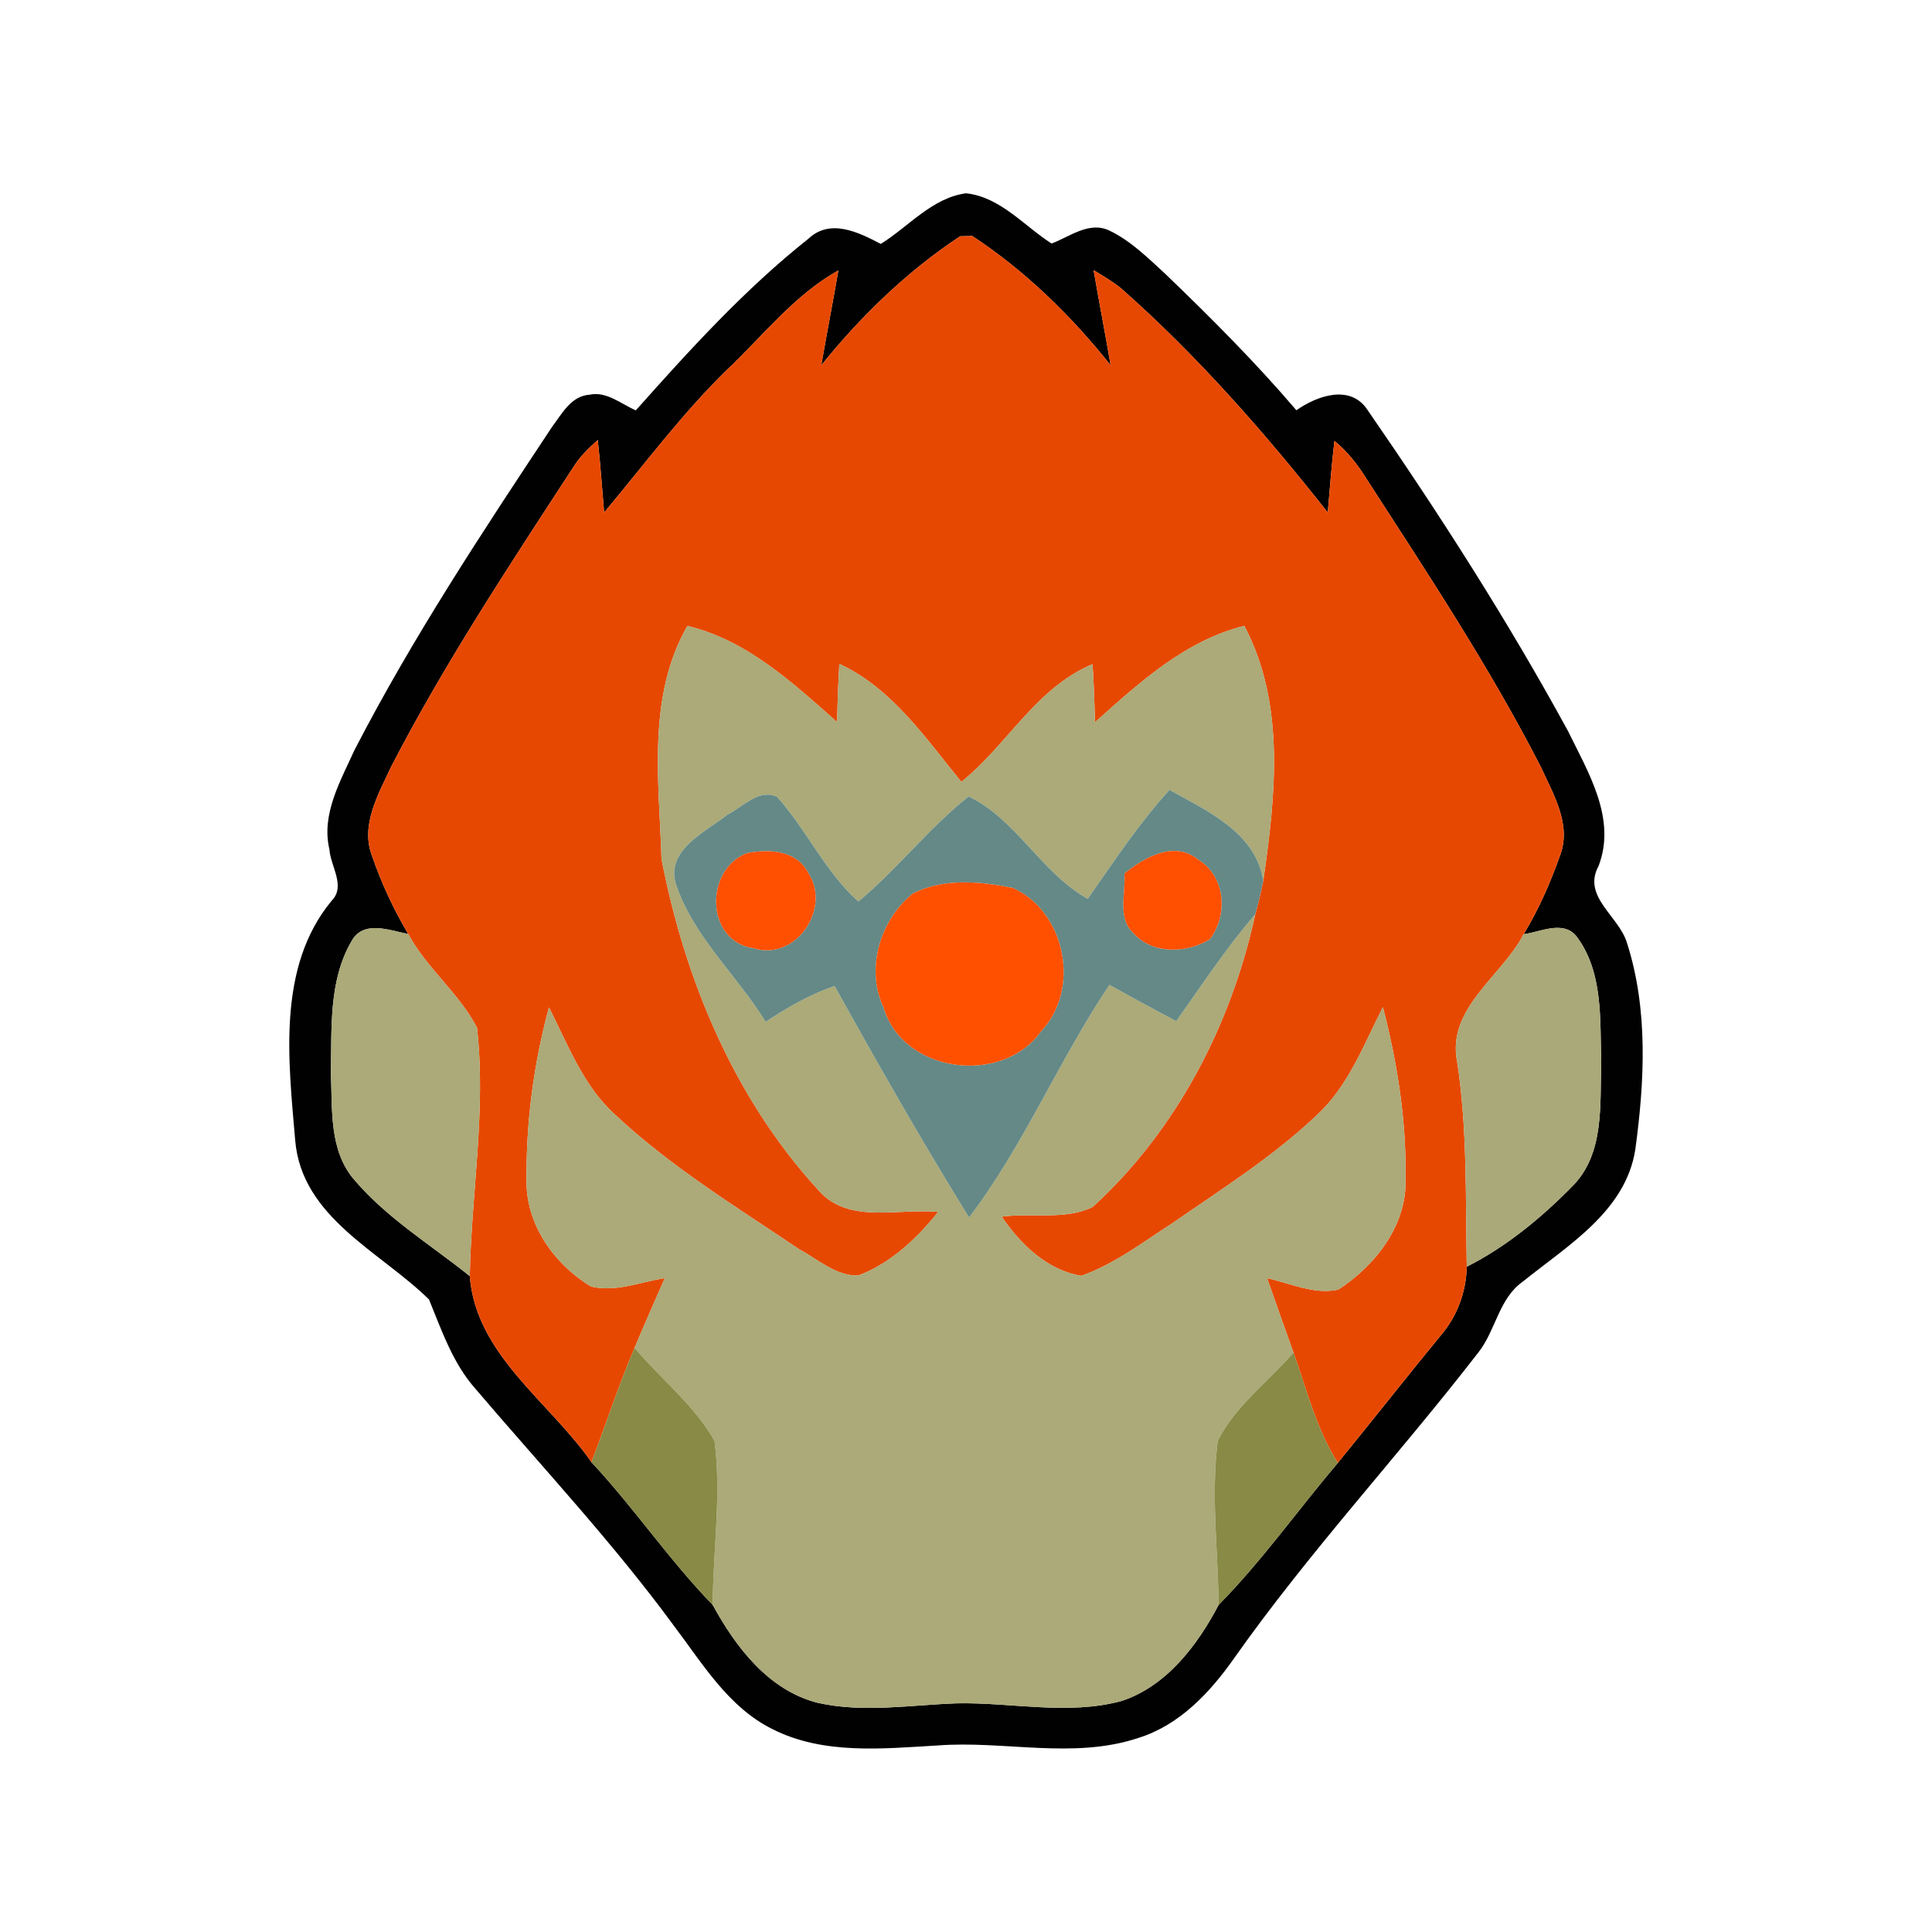 <?xml version="1.0" encoding="UTF-8" ?>
<!DOCTYPE svg PUBLIC "-//W3C//DTD SVG 1.1//EN" "http://www.w3.org/Graphics/SVG/1.1/DTD/svg11.dtd">
<svg viewBox="0 0 200 200" version="1.1" xmlns="http://www.w3.org/2000/svg">
<g id="#020101ff">
<path fill="#020101" opacity="1.00" d=" M 91.18 25.25 C 94.06 23.46 96.49 20.48 100.00 20.01 C 103.54 20.38 106.00 23.38 108.86 25.21 C 110.75 24.50 112.75 22.87 114.85 23.87 C 117.07 24.94 118.83 26.70 120.63 28.35 C 125.33 32.87 129.96 37.50 134.20 42.47 C 136.35 40.96 139.81 39.73 141.58 42.46 C 149.00 53.20 156.07 64.22 162.32 75.68 C 164.41 79.96 167.36 84.73 165.49 89.63 C 163.75 92.82 167.58 94.81 168.42 97.60 C 170.63 104.47 170.25 111.91 169.29 118.97 C 168.31 125.39 162.26 128.94 157.63 132.68 C 155.16 134.42 154.84 137.72 153.05 139.99 C 144.77 150.70 135.52 160.64 127.72 171.71 C 125.24 175.23 122.10 178.57 117.88 179.90 C 111.12 182.16 103.98 180.16 97.06 180.69 C 91.37 181.02 85.26 181.67 79.99 179.01 C 75.40 176.75 72.72 172.20 69.74 168.27 C 63.43 159.67 56.13 151.88 49.22 143.77 C 46.87 141.12 45.73 137.74 44.41 134.52 C 39.36 129.55 31.25 126.07 30.56 118.07 C 29.86 109.82 28.65 100.14 34.31 93.27 C 35.84 91.74 34.21 89.69 34.10 87.92 C 33.24 84.30 35.24 80.86 36.68 77.68 C 42.69 66.03 49.93 55.08 57.17 44.16 C 58.19 42.81 59.12 40.99 61.03 40.86 C 62.79 40.48 64.29 41.82 65.82 42.48 C 71.40 36.21 77.11 29.93 83.69 24.71 C 85.96 22.58 88.88 24.05 91.18 25.25 M 99.39 24.46 C 93.92 28.07 89.13 32.71 85.02 37.81 C 85.59 34.53 86.22 31.27 86.79 27.99 C 82.24 30.53 79.01 34.74 75.27 38.27 C 70.60 42.82 66.72 48.07 62.54 53.05 C 62.32 50.55 62.16 48.05 61.88 45.55 C 60.93 46.39 60.02 47.28 59.35 48.36 C 52.73 58.52 46.02 68.66 40.45 79.45 C 39.15 82.26 37.30 85.43 38.51 88.60 C 39.48 91.41 40.74 94.13 42.26 96.69 C 40.35 96.32 37.61 95.20 36.39 97.43 C 34.01 101.50 34.35 106.47 34.25 111.02 C 34.42 114.82 34.03 119.16 36.75 122.22 C 40.12 126.15 44.62 128.88 48.63 132.10 C 49.27 140.28 56.89 145.10 61.23 151.37 C 65.65 156.10 69.27 161.50 73.78 166.14 C 76.17 170.52 79.58 175.00 84.67 176.28 C 89.39 177.33 94.24 176.50 99.00 176.33 C 104.70 176.20 110.51 177.60 116.12 176.08 C 120.77 174.54 123.96 170.31 126.15 166.14 C 130.64 161.58 134.36 156.31 138.49 151.44 C 142.08 147.04 145.59 142.57 149.19 138.19 C 150.87 136.22 151.78 133.70 151.84 131.13 C 155.95 129.05 159.58 126.05 162.80 122.77 C 166.12 119.40 165.61 114.34 165.76 110.01 C 165.62 105.59 166.00 100.58 163.15 96.87 C 161.76 95.26 159.45 96.48 157.73 96.71 C 159.27 94.16 160.49 91.41 161.48 88.60 C 162.72 85.42 160.82 82.26 159.53 79.44 C 154.22 69.07 147.77 59.34 141.46 49.57 C 140.55 48.10 139.48 46.74 138.14 45.64 C 137.84 48.11 137.67 50.58 137.45 53.05 C 130.93 44.79 123.97 36.85 116.07 29.86 C 115.18 29.14 114.19 28.56 113.21 27.97 C 113.77 31.25 114.41 34.52 114.97 37.81 C 110.90 32.69 106.11 28.02 100.65 24.43 C 100.33 24.43 99.70 24.45 99.39 24.46 Z" />
</g>
<g id="#e74801ff">
<path fill="#e74801" opacity="1.00" d=" M 99.39 24.46 C 99.70 24.45 100.33 24.43 100.65 24.43 C 106.11 28.02 110.90 32.69 114.97 37.81 C 114.41 34.52 113.77 31.25 113.21 27.97 C 114.19 28.56 115.18 29.14 116.07 29.86 C 123.97 36.85 130.93 44.79 137.45 53.05 C 137.67 50.58 137.84 48.11 138.14 45.64 C 139.48 46.74 140.55 48.10 141.46 49.57 C 147.77 59.34 154.22 69.07 159.53 79.44 C 160.82 82.26 162.72 85.42 161.48 88.60 C 160.49 91.41 159.27 94.16 157.73 96.71 C 155.45 101.10 149.72 104.39 150.85 109.95 C 151.92 116.96 151.70 124.06 151.84 131.13 C 151.78 133.70 150.87 136.22 149.19 138.19 C 145.59 142.57 142.08 147.04 138.49 151.44 C 136.26 147.94 135.28 143.88 133.90 140.02 C 132.99 137.46 132.06 134.89 131.17 132.32 C 133.57 132.83 136.05 134.05 138.54 133.50 C 142.36 131.02 145.66 126.83 145.50 122.05 C 145.60 116.05 144.66 110.06 143.16 104.26 C 141.18 108.12 139.63 112.36 136.38 115.38 C 131.89 119.66 126.62 122.99 121.54 126.51 C 118.44 128.50 115.46 130.82 111.95 132.07 C 108.42 131.52 105.64 128.80 103.70 125.95 C 106.78 125.52 110.25 126.33 113.09 124.96 C 121.78 117.04 127.46 106.08 129.94 94.65 C 130.26 93.50 130.53 92.35 130.77 91.19 C 132.03 82.46 133.10 72.89 128.81 64.79 C 122.69 66.31 117.93 70.68 113.35 74.77 C 113.30 72.76 113.23 70.76 113.10 68.76 C 107.25 71.19 104.28 77.12 99.52 80.94 C 95.81 76.43 92.37 71.26 86.89 68.73 C 86.77 70.74 86.70 72.74 86.66 74.75 C 82.06 70.69 77.32 66.26 71.16 64.80 C 66.96 72.10 68.23 80.88 68.48 88.91 C 70.89 101.42 76.04 113.76 84.74 123.22 C 87.85 126.78 93.01 125.04 97.12 125.46 C 94.90 128.22 92.22 130.77 88.86 132.04 C 86.56 132.12 84.66 130.36 82.72 129.32 C 76.19 124.91 69.40 120.77 63.64 115.36 C 60.36 112.38 58.79 108.15 56.83 104.29 C 55.26 110.07 54.46 116.06 54.51 122.05 C 54.37 126.66 57.35 130.88 61.19 133.18 C 63.73 133.80 66.31 132.70 68.82 132.31 C 67.77 134.71 66.71 137.11 65.69 139.53 C 64.04 143.42 62.73 147.43 61.23 151.37 C 56.89 145.10 49.27 140.28 48.63 132.10 C 48.79 123.53 50.34 114.96 49.38 106.39 C 47.54 102.83 44.18 100.25 42.26 96.69 C 40.74 94.13 39.48 91.41 38.51 88.60 C 37.30 85.43 39.15 82.26 40.45 79.45 C 46.02 68.66 52.73 58.52 59.35 48.36 C 60.02 47.28 60.93 46.39 61.88 45.55 C 62.16 48.05 62.32 50.55 62.54 53.05 C 66.72 48.07 70.60 42.82 75.27 38.27 C 79.01 34.74 82.24 30.53 86.79 27.99 C 86.22 31.27 85.59 34.53 85.02 37.81 C 89.13 32.71 93.92 28.07 99.39 24.46 Z" />
</g>
<g id="#abaa78ff">
<path fill="#abaa78" opacity="1.00" d=" M 71.16 64.80 C 77.32 66.26 82.06 70.69 86.66 74.75 C 86.70 72.74 86.77 70.74 86.89 68.73 C 92.37 71.26 95.81 76.43 99.52 80.94 C 104.28 77.12 107.25 71.19 113.10 68.76 C 113.23 70.76 113.30 72.76 113.35 74.77 C 117.93 70.68 122.69 66.31 128.81 64.79 C 133.10 72.89 132.03 82.46 130.77 91.19 C 130.00 86.17 125.00 83.98 121.07 81.77 C 117.89 85.25 115.30 89.20 112.60 93.05 C 107.79 90.36 105.19 84.80 100.27 82.45 C 96.15 85.72 92.91 89.96 88.86 93.33 C 85.40 90.23 83.50 85.90 80.44 82.49 C 78.56 81.60 76.91 83.54 75.34 84.31 C 72.97 86.18 68.69 88.07 70.06 91.79 C 71.94 97.12 76.34 101.03 79.26 105.78 C 81.50 104.29 83.84 102.94 86.40 102.07 C 90.88 110.14 95.45 118.18 100.32 126.03 C 106.00 118.56 109.61 109.74 114.85 101.96 C 117.14 103.23 119.44 104.48 121.76 105.71 C 124.42 101.97 126.94 98.12 129.94 94.65 C 127.46 106.08 121.78 117.04 113.09 124.96 C 110.25 126.33 106.78 125.52 103.70 125.95 C 105.64 128.80 108.42 131.52 111.95 132.07 C 115.46 130.82 118.44 128.50 121.54 126.51 C 126.62 122.99 131.89 119.66 136.38 115.38 C 139.63 112.36 141.18 108.12 143.16 104.26 C 144.66 110.06 145.60 116.05 145.50 122.05 C 145.66 126.83 142.36 131.02 138.54 133.50 C 136.05 134.05 133.57 132.83 131.17 132.32 C 132.06 134.89 132.99 137.46 133.90 140.02 C 131.29 143.06 127.86 145.53 126.06 149.17 C 125.35 154.80 126.09 160.49 126.15 166.14 C 123.96 170.31 120.77 174.54 116.12 176.08 C 110.51 177.60 104.70 176.20 99.00 176.33 C 94.24 176.50 89.39 177.33 84.67 176.28 C 79.58 175.00 76.17 170.52 73.78 166.14 C 73.81 160.49 74.69 154.80 73.97 149.17 C 71.88 145.45 68.41 142.77 65.69 139.53 C 66.71 137.11 67.77 134.71 68.82 132.31 C 66.31 132.70 63.73 133.80 61.19 133.18 C 57.35 130.88 54.37 126.66 54.51 122.05 C 54.46 116.06 55.26 110.07 56.83 104.29 C 58.79 108.15 60.36 112.38 63.64 115.36 C 69.40 120.77 76.19 124.91 82.72 129.32 C 84.66 130.36 86.56 132.12 88.86 132.04 C 92.22 130.77 94.90 128.22 97.12 125.46 C 93.01 125.04 87.85 126.78 84.74 123.22 C 76.04 113.76 70.89 101.42 68.48 88.91 C 68.23 80.88 66.96 72.10 71.16 64.80 Z" />
<path fill="#abaa78" opacity="1.00" d=" M 36.39 97.43 C 37.61 95.20 40.35 96.32 42.26 96.69 C 44.18 100.25 47.54 102.83 49.38 106.39 C 50.34 114.96 48.79 123.53 48.63 132.10 C 44.62 128.88 40.12 126.15 36.75 122.22 C 34.03 119.16 34.42 114.82 34.25 111.02 C 34.35 106.47 34.01 101.50 36.39 97.43 Z" />
</g>
<g id="#648987ff">
<path fill="#648987" opacity="1.00" d=" M 75.34 84.31 C 76.91 83.54 78.56 81.60 80.44 82.49 C 83.50 85.90 85.40 90.23 88.86 93.33 C 92.91 89.96 96.15 85.72 100.27 82.45 C 105.19 84.80 107.79 90.36 112.60 93.05 C 115.30 89.20 117.89 85.25 121.07 81.77 C 125.00 83.98 130.00 86.17 130.77 91.19 C 130.53 92.35 130.26 93.50 129.94 94.65 C 126.94 98.12 124.42 101.97 121.76 105.71 C 119.44 104.48 117.14 103.23 114.85 101.96 C 109.61 109.74 106.00 118.56 100.32 126.03 C 95.45 118.18 90.88 110.14 86.40 102.07 C 83.84 102.94 81.50 104.29 79.26 105.78 C 76.34 101.03 71.94 97.12 70.06 91.79 C 68.69 88.07 72.97 86.18 75.34 84.31 M 77.33 88.32 C 72.91 90.01 73.02 97.46 78.02 98.16 C 82.38 99.53 86.09 94.04 83.67 90.37 C 82.47 88.02 79.62 87.86 77.33 88.32 M 116.40 90.43 C 116.56 92.47 115.62 95.07 117.37 96.63 C 119.34 98.83 122.88 98.69 125.25 97.22 C 127.16 94.69 126.86 90.70 124.02 88.98 C 121.56 86.98 118.46 88.75 116.40 90.43 M 94.50 92.50 C 91.12 95.20 89.56 100.31 91.48 104.32 C 93.46 111.11 103.77 112.42 107.77 106.76 C 111.89 102.42 110.33 94.39 104.86 91.93 C 101.51 91.23 97.64 90.89 94.50 92.50 Z" />
</g>
<g id="#ff4f01ff">
<path fill="#ff4f01" opacity="1.00" d=" M 77.33 88.32 C 79.62 87.86 82.47 88.02 83.67 90.37 C 86.09 94.04 82.38 99.53 78.02 98.16 C 73.02 97.46 72.91 90.01 77.33 88.32 Z" />
<path fill="#ff4f01" opacity="1.00" d=" M 116.40 90.43 C 118.46 88.75 121.56 86.98 124.02 88.98 C 126.86 90.70 127.16 94.69 125.25 97.22 C 122.88 98.69 119.34 98.83 117.37 96.63 C 115.62 95.07 116.56 92.47 116.40 90.43 Z" />
</g>
<g id="#ff5000ff">
<path fill="#ff5000" opacity="1.00" d=" M 94.50 92.50 C 97.64 90.89 101.51 91.23 104.86 91.93 C 110.33 94.39 111.89 102.42 107.77 106.76 C 103.77 112.42 93.46 111.11 91.48 104.32 C 89.56 100.31 91.12 95.20 94.50 92.50 Z" />
</g>
<g id="#aaa979ff">
<path fill="#aaa979" opacity="1.00" d=" M 157.73 96.71 C 159.45 96.48 161.76 95.26 163.15 96.87 C 166.00 100.58 165.62 105.59 165.76 110.01 C 165.61 114.34 166.12 119.40 162.80 122.77 C 159.58 126.05 155.95 129.05 151.84 131.13 C 151.70 124.06 151.92 116.96 150.85 109.95 C 149.72 104.39 155.45 101.10 157.73 96.71 Z" />
</g>
<g id="#888a45ff">
<path fill="#888a45" opacity="1.00" d=" M 61.23 151.37 C 62.73 147.43 64.04 143.42 65.69 139.53 C 68.41 142.77 71.88 145.45 73.97 149.17 C 74.69 154.80 73.81 160.49 73.78 166.14 C 69.27 161.50 65.65 156.10 61.23 151.37 Z" />
<path fill="#888a45" opacity="1.00" d=" M 126.06 149.17 C 127.86 145.53 131.29 143.06 133.90 140.02 C 135.28 143.88 136.26 147.94 138.49 151.44 C 134.36 156.31 130.64 161.58 126.15 166.14 C 126.09 160.49 125.35 154.80 126.06 149.17 Z" />
</g>
</svg>
